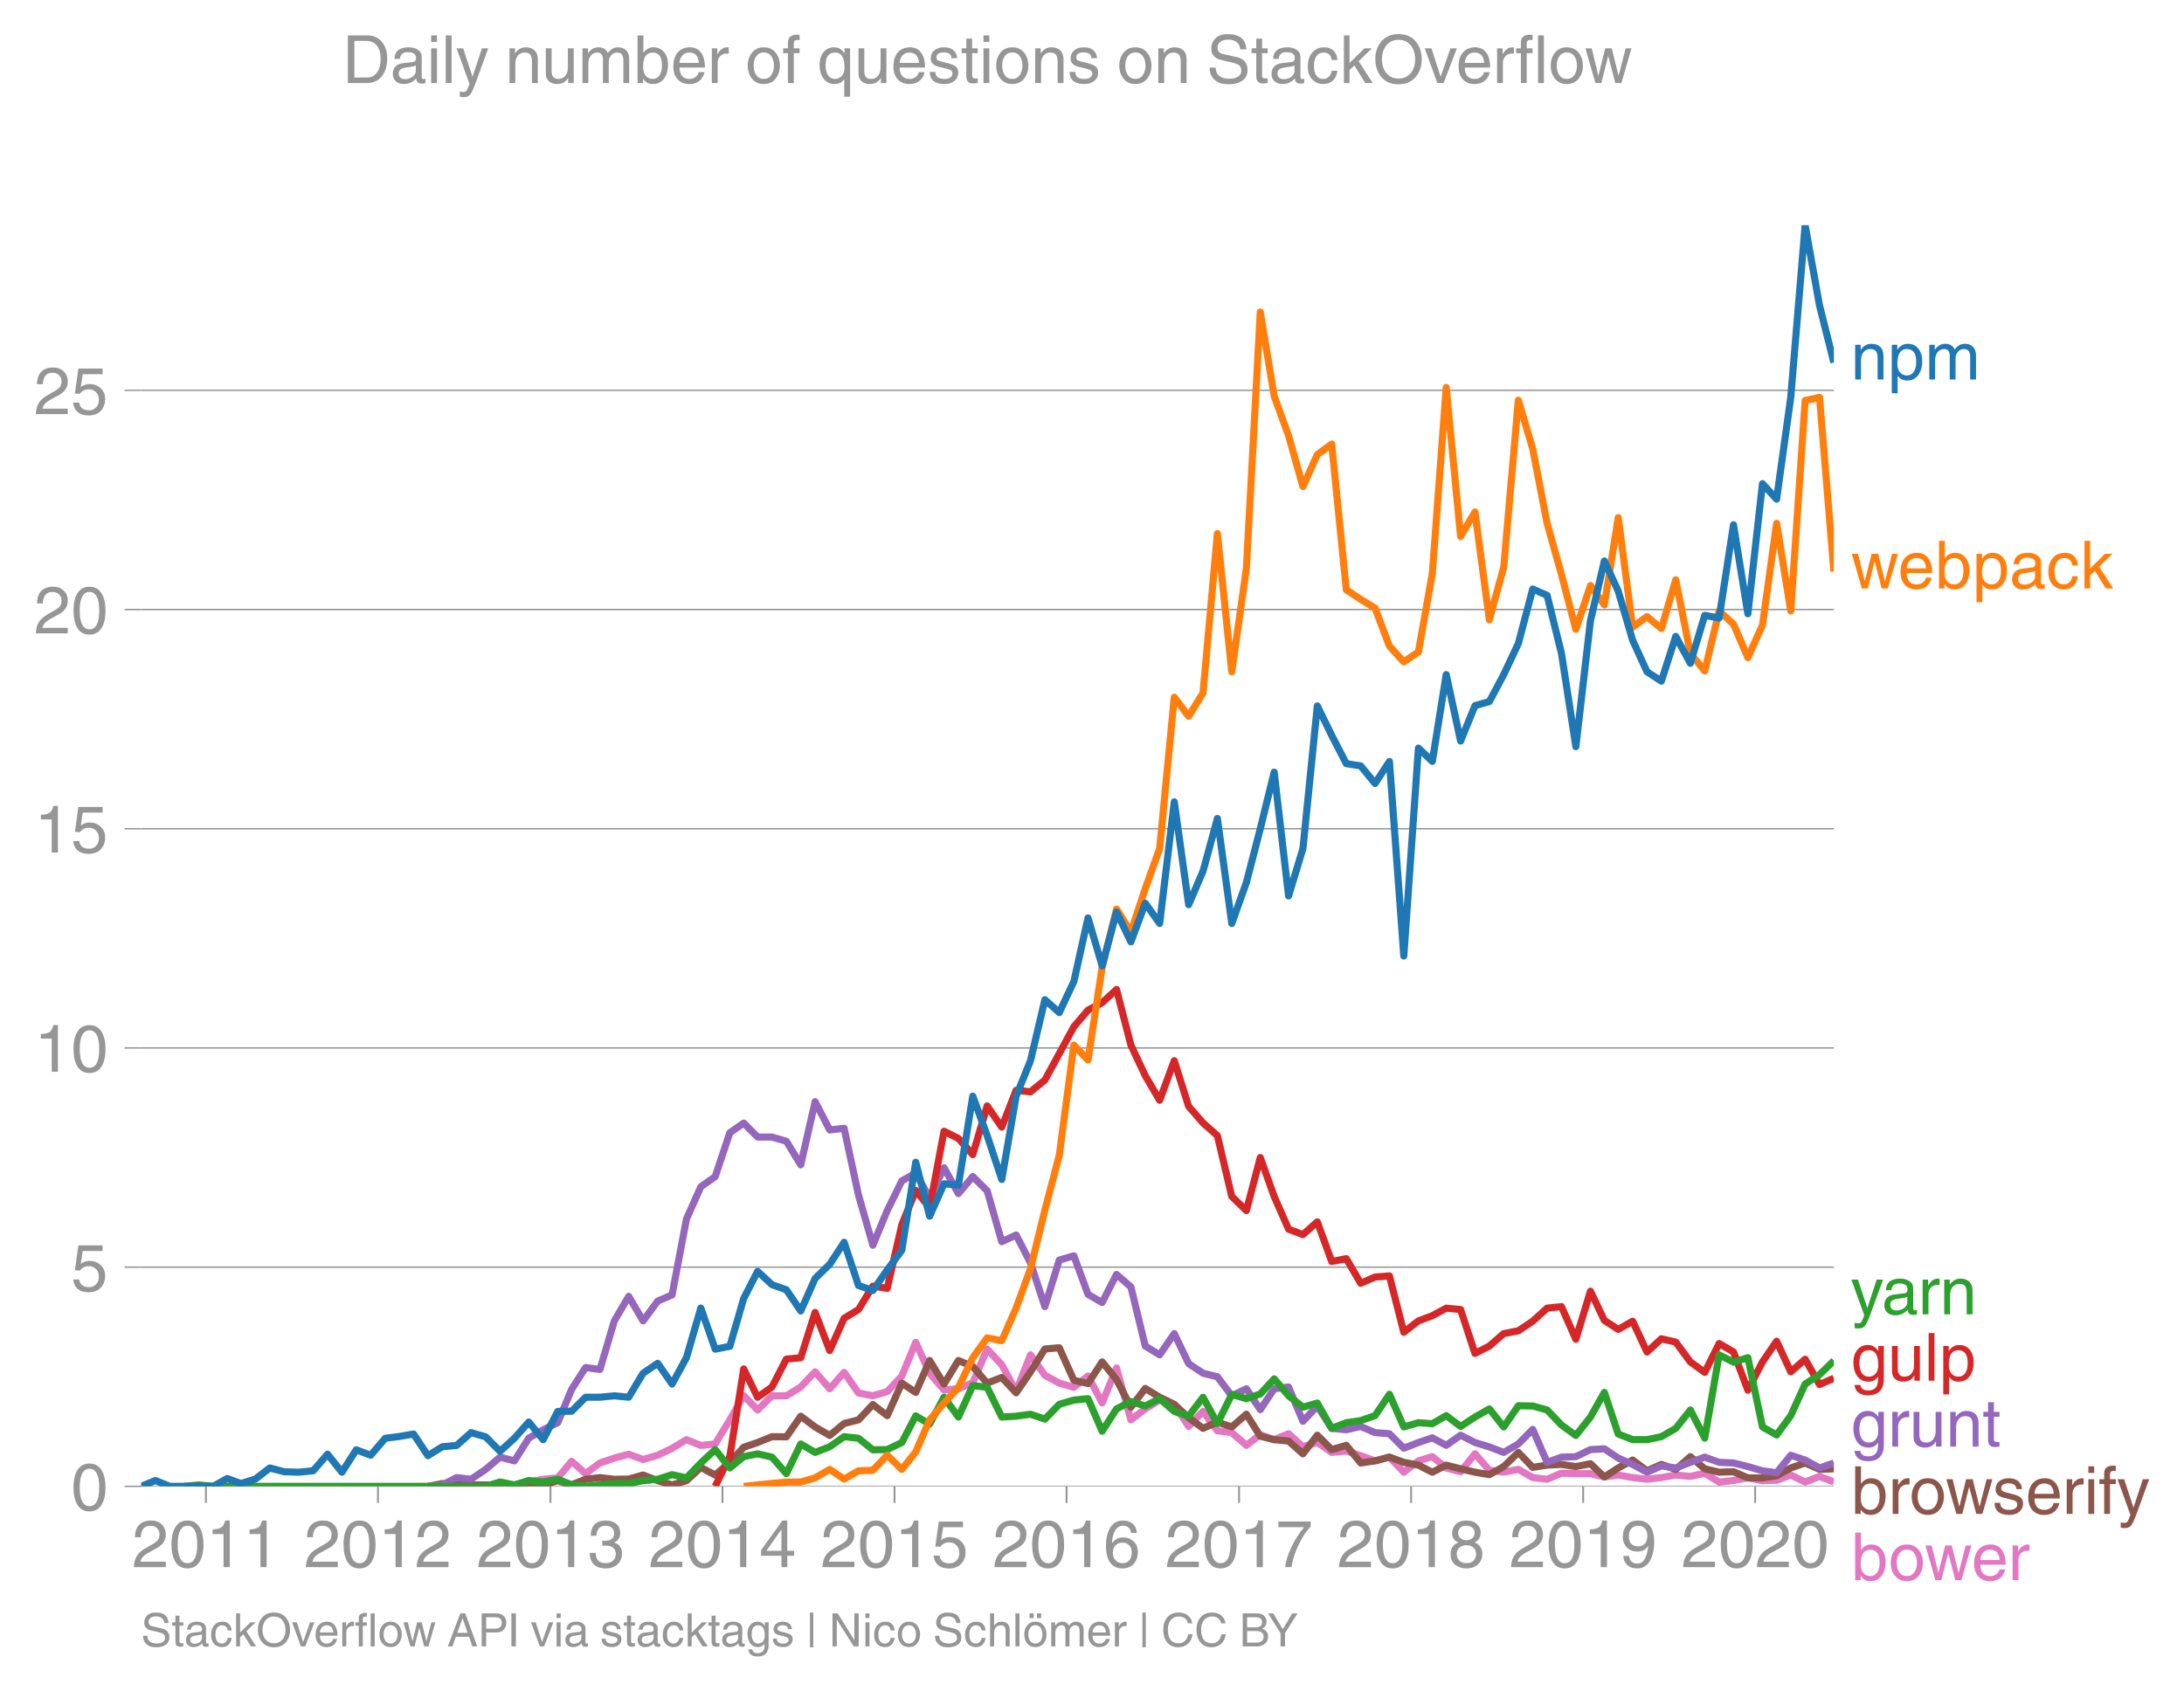<svg height="475.651" viewBox="0 0 460.756 356.738" width="614.341" xmlns="http://www.w3.org/2000/svg" xmlns:xlink="http://www.w3.org/1999/xlink"><defs><style>*{stroke-linecap:butt;stroke-linejoin:round}</style></defs><g id="figure_1"><path d="M0 356.738h460.756V0H0z" fill="none" id="patch_1"/><g id="axes_1"><path d="M29.77 313.628h357.12V47.516H29.77z" fill="none" id="patch_2"/><path clip-path="url(#pf98dd34f6f)" d="M105.49 313.628l3.035-.298 3.03-.627 3.033-.567 3.083-.298 2.933-3.496 2.932 2.6 3.034-2.247 3.033-1.035 3.033-.816 3.033 1.114 3.082-.895 3.033-1.452 3.035-1.83 3.03 1.213 3.033-.318 3.083-5.073 2.933-5.137 2.931 3.048 3.035-3.004 3.033.02 3.033-1.87 3.032-3.203 3.083 3.581 3.033-3.462 3.034 4.357 3.031.577 3.033-.875 3.082-3.283 2.934-7.119 2.93 6.522 3.036 3.522 3.033-.239 3.032-1.303 3.033-7.053 3.083 3.283 3.032 5.62 3.035-7.709 3.03 4.317 3.034 1.651 3.082.896 2.983-2.398 2.981 5.68 3.035-7.37 3.033 10.951 3.032-2.318 3.033-1.86 3.083.895 3.032 4.666 3.035-3.173 3.03 4.098 3.034.378 3.082 2.685 2.934-2.248 2.93 1.055 3.036-1.254 3.032 2.746 3.033-.895 3.033 2.088 3.082-.298 3.033.985 3.035 1.104 3.03-.796 3.033 3.183 3.083-2.387 2.933-.906 2.931 2.398 3.035.796 3.033-3.78 3.033 3.471 3.033.408 3.082-.597 3.033 1.731 3.035.358 3.03-1.283 3.033.09h3.083l2.933.703 2.931-.405 3.035.537 3.033.358 3.032-.358 3.033-.537 3.083.298 3.032-.686 3.035 1.88 3.031-.338 3.033-.557 3.082.597 2.983-.083 2.981-1.111 3.035 1.462 3.033-1.164 3.033 1.164" fill="none" stroke="#e377c2" stroke-linecap="square" stroke-width="1.5" id="line2d_1"/><g id="matplotlib.axis_1"><g id="xtick_1"><g id="line2d_2"><defs><path d="M0 0v3.5" id="mb22e7666a5" stroke="#969696" stroke-width=".4"/></defs><use x="43.443" xlink:href="#mb22e7666a5" y="313.628" fill="#969696" stroke="#969696" stroke-width=".4"/></g><g transform="matrix(.14 0 0 -.14 27.872 330.678)" fill="#969696" id="text_1"><defs><path d="M4.39 45.125q0 12.39 6.391 18.781 6.406 6.407 17.938 6.407 9.656 0 15.812-5.86 6.157-5.86 6.157-15.14 0-7.22-3.547-12.188-3.532-4.953-10.422-8.703l-12.11-6.64Q13.922 15.921 12.5 8.296h38.188V0H2.593q.39 9.906 4.297 16.5 3.906 6.594 12.203 11.375l12.593 7.328q5.032 2.89 7.329 5.984 2.297 3.094 2.297 8.516 0 5.375-3.766 9.031-3.75 3.672-10.156 3.672-7.078 0-10.594-4.672-3.516-4.656-3.61-12.609z" id="HelveticaWorld-Regular-50"/><path d="M42.484 34.188q0 14.109-3.734 21.156-3.734 7.062-10.969 7.062-7.078 0-10.89-7.062-3.797-7.047-3.797-21.157 0-13.671 3.75-20.937Q20.609 6 27.78 6q7.235 0 10.969 7 3.734 7.016 3.734 21.188zm9.422 0q0-17.297-6.25-26.704-6.25-9.39-17.875-9.39-12.062 0-18.062 9.734-6 9.75-6 26.36 0 17.03 6.14 26.578 6.157 9.547 17.922 9.547 11.625 0 17.875-9.5t6.25-26.626z" id="HelveticaWorld-Regular-48"/><path d="M35.89 0h-9.374v49.906H10.109v6.985q8.594.28 12.782 2.75Q27.094 62.109 29 70.313h6.89z" id="HelveticaWorld-Regular-49"/></defs><use xlink:href="#HelveticaWorld-Regular-50"/><use x="55.615" xlink:href="#HelveticaWorld-Regular-48"/><use x="111.23" xlink:href="#HelveticaWorld-Regular-49"/><use x="166.846" xlink:href="#HelveticaWorld-Regular-49"/></g></g><g id="xtick_2"><use x="79.737" xlink:href="#mb22e7666a5" y="313.628" fill="#969696" stroke="#969696" stroke-width=".4" id="line2d_3"/><g transform="matrix(.14 0 0 -.14 64.166 330.678)" fill="#969696" id="text_2"><use xlink:href="#HelveticaWorld-Regular-50"/><use x="55.615" xlink:href="#HelveticaWorld-Regular-48"/><use x="111.23" xlink:href="#HelveticaWorld-Regular-49"/><use x="166.846" xlink:href="#HelveticaWorld-Regular-50"/></g></g><g id="xtick_3"><use x="116.13" xlink:href="#mb22e7666a5" y="313.628" fill="#969696" stroke="#969696" stroke-width=".4" id="line2d_4"/><g transform="matrix(.14 0 0 -.14 100.56 330.678)" fill="#969696" id="text_3"><defs><path d="M22.406 39.984q2.203-.187 4.594-.187 6.203 0 9.781 2.86 3.594 2.859 3.594 8.656 0 4.687-3.344 7.89-3.343 3.203-9.64 3.203-6.985 0-10.235-4.11-3.234-4.093-3.437-10.983h-8.64q0 10.984 5.765 16.984 5.765 6.016 16.937 6.016 9.922 0 15.828-5.11 5.907-5.094 5.907-13.39 0-10.704-9.032-14.5v-.204q11.72-4 11.72-16.406 0-9.906-6.595-16.265-6.593-6.344-18.703-6.344-9.906 0-16.312 5.203Q4.204 8.5 3.422 21.484H12.5q.203-8.109 4-11.797Q20.313 6 27.484 6q6.938 0 11.141 3.86 4.203 3.859 4.203 9.718 0 6.406-4.016 9.672-4 3.266-12.39 3.266-2 0-4.016-.094z" id="HelveticaWorld-Regular-51"/></defs><use xlink:href="#HelveticaWorld-Regular-50"/><use x="55.615" xlink:href="#HelveticaWorld-Regular-48"/><use x="111.23" xlink:href="#HelveticaWorld-Regular-49"/><use x="166.846" xlink:href="#HelveticaWorld-Regular-51"/></g></g><g id="xtick_4"><use x="152.423" xlink:href="#mb22e7666a5" y="313.628" fill="#969696" stroke="#969696" stroke-width=".4" id="line2d_5"/><g transform="matrix(.14 0 0 -.14 136.853 330.678)" fill="#969696" id="text_4"><defs><path d="M10.594 24.703h22.61v31.89h-.188zM42 17.093V0h-8.797v17.094H2.484v8.593L34.72 70.314H42v-45.61h10.297v-7.61z" id="HelveticaWorld-Regular-52"/></defs><use xlink:href="#HelveticaWorld-Regular-50"/><use x="55.615" xlink:href="#HelveticaWorld-Regular-48"/><use x="111.23" xlink:href="#HelveticaWorld-Regular-49"/><use x="166.846" xlink:href="#HelveticaWorld-Regular-52"/></g></g><g id="xtick_5"><use x="188.717" xlink:href="#mb22e7666a5" y="313.628" fill="#969696" stroke="#969696" stroke-width=".4" id="line2d_6"/><g transform="matrix(.14 0 0 -.14 173.146 330.678)" fill="#969696" id="text_5"><defs><path d="M14.703 40.922q5.813 4.39 13.625 4.39 9.469 0 16.281-6.296 6.813-6.297 6.813-16.22 0-10.78-6.578-17.796-6.563-7-18.422-7-10.313 0-16.266 5.047Q4.203 8.109 3.22 17.39h9.094q.671-5.672 4.437-8.672 3.766-3 10.453-3 6.485 0 10.64 4.484Q42 14.703 42 21.688q0 7.125-4.36 11.421-4.343 4.297-11.218 4.297-7.813 0-13.047-6.687l-7.563.39 5.266 37.594h36.438v-8.5H17.672z" id="HelveticaWorld-Regular-53"/></defs><use xlink:href="#HelveticaWorld-Regular-50"/><use x="55.615" xlink:href="#HelveticaWorld-Regular-48"/><use x="111.23" xlink:href="#HelveticaWorld-Regular-49"/><use x="166.846" xlink:href="#HelveticaWorld-Regular-53"/></g></g><g id="xtick_6"><use x="225.011" xlink:href="#mb22e7666a5" y="313.628" fill="#969696" stroke="#969696" stroke-width=".4" id="line2d_7"/><g transform="matrix(.14 0 0 -.14 209.44 330.678)" fill="#969696" id="text_6"><defs><path d="M14.11 21.578q0-6.875 4.093-11.234Q22.313 6 28.906 6q6.297 0 10.032 4.438 3.734 4.453 3.734 11.687 0 6.297-3.688 10.547-3.687 4.25-10.468 4.25-6.594 0-10.5-4.156-3.907-4.157-3.907-11.188zM41.702 51.61q-.984 5.375-3.984 8.078-3 2.72-8.125 2.72-8.11 0-12.36-7.923-4.25-7.906-4.343-18.109l.203-.188q5.61 8.641 16.687 8.641 8.844 0 15.438-5.86 6.593-5.859 6.593-16.452 0-10.5-6.25-17.47-6.25-6.952-16.843-6.952-12.219 0-18.563 8.687-6.344 8.703-6.344 25.938 0 16.593 6.485 27.093 6.5 10.5 19.484 10.5 8.407 0 14.219-5.015 5.813-5 6.297-13.688z" id="HelveticaWorld-Regular-54"/></defs><use xlink:href="#HelveticaWorld-Regular-50"/><use x="55.615" xlink:href="#HelveticaWorld-Regular-48"/><use x="111.23" xlink:href="#HelveticaWorld-Regular-49"/><use x="166.846" xlink:href="#HelveticaWorld-Regular-54"/></g></g><g id="xtick_7"><use x="261.404" xlink:href="#mb22e7666a5" y="313.628" fill="#969696" stroke="#969696" stroke-width=".4" id="line2d_8"/><g transform="matrix(.14 0 0 -.14 245.833 330.678)" fill="#969696" id="text_7"><defs><path d="M3.719 68.797h48.578v-7.719Q42.28 50.875 33.984 33.484 25.687 16.11 23.391 0h-9.672q1.469 13.281 9.719 30.531 8.25 17.266 18.953 29.672H3.719z" id="HelveticaWorld-Regular-55"/></defs><use xlink:href="#HelveticaWorld-Regular-50"/><use x="55.615" xlink:href="#HelveticaWorld-Regular-48"/><use x="111.23" xlink:href="#HelveticaWorld-Regular-49"/><use x="166.846" xlink:href="#HelveticaWorld-Regular-55"/></g></g><g id="xtick_8"><use x="297.698" xlink:href="#mb22e7666a5" y="313.628" fill="#969696" stroke="#969696" stroke-width=".4" id="line2d_9"/><g transform="matrix(.14 0 0 -.14 282.127 330.678)" fill="#969696" id="text_8"><defs><path d="M27.594 40.578q5.422 0 8.953 3.094 3.547 3.11 3.547 8.234 0 4.594-3.407 7.547-3.39 2.953-9.687 2.953-5.61 0-8.672-3.11-3.047-3.093-3.047-7.874 0-5.125 3.813-7.984 3.812-2.86 8.5-2.86zm.093-7.562q-6.78 0-10.64-3.766-3.86-3.766-3.86-9.234 0-6.297 3.907-10.157Q21 6 28.219 6q6.406 0 10.234 3.86 3.828 3.859 3.828 10.265 0 5.469-3.828 9.172-3.828 3.719-10.766 3.719zM49.22 52.203q0-10.594-9.032-14.797 6.204-2.781 8.86-7.36 2.656-4.562 2.656-9.733 0-10.016-6.453-16.125-6.438-6.094-17.375-6.094-9.563 0-16.813 5.25-7.25 5.25-7.25 17.062 0 11.922 11.907 16.907-9.516 3.796-9.516 13.671 0 8.297 5.64 13.813 5.641 5.516 15.641 5.516 10.016 0 15.875-5.204 5.86-5.203 5.86-12.906z" id="HelveticaWorld-Regular-56"/></defs><use xlink:href="#HelveticaWorld-Regular-50"/><use x="55.615" xlink:href="#HelveticaWorld-Regular-48"/><use x="111.23" xlink:href="#HelveticaWorld-Regular-49"/><use x="166.846" xlink:href="#HelveticaWorld-Regular-56"/></g></g><g id="xtick_9"><use x="333.991" xlink:href="#mb22e7666a5" y="313.628" fill="#969696" stroke="#969696" stroke-width=".4" id="line2d_10"/><g transform="matrix(.14 0 0 -.14 318.42 330.678)" fill="#969696" id="text_9"><defs><path d="M27.594 31.39q6 0 9.75 4.047 3.765 4.063 3.765 11.97 0 6.5-3.562 10.75-3.563 4.25-10.64 4.25-6.11 0-9.876-4.298-3.75-4.297-3.75-11.53 0-7.376 3.516-11.282 3.515-3.906 10.797-3.906zm-1.282-7.906q-10 0-16.062 6.203-6.047 6.204-6.047 16.5 0 10.407 6.094 17.266 6.11 6.86 16.515 6.86 12.11 0 18.36-8.157 6.25-8.156 6.25-24.453 0-16.906-6.406-28.266Q38.625-1.905 25.875-1.905q-9.953 0-15.422 5.593-5.469 5.594-5.469 13.204h8.829q.39-5.266 3.437-8.375 3.063-3.094 8.438-3.094 7.609 0 11.515 6.781Q41.11 19 42.578 31.688l-.187.203q-5.672-8.407-16.078-8.407z" id="HelveticaWorld-Regular-57"/></defs><use xlink:href="#HelveticaWorld-Regular-50"/><use x="55.615" xlink:href="#HelveticaWorld-Regular-48"/><use x="111.23" xlink:href="#HelveticaWorld-Regular-49"/><use x="166.846" xlink:href="#HelveticaWorld-Regular-57"/></g></g><g id="xtick_10"><use x="370.285" xlink:href="#mb22e7666a5" y="313.628" fill="#969696" stroke="#969696" stroke-width=".4" id="line2d_11"/><g transform="matrix(.14 0 0 -.14 354.714 330.678)" fill="#969696" id="text_10"><use xlink:href="#HelveticaWorld-Regular-50"/><use x="55.615" xlink:href="#HelveticaWorld-Regular-48"/><use x="111.23" xlink:href="#HelveticaWorld-Regular-50"/><use x="166.846" xlink:href="#HelveticaWorld-Regular-48"/></g></g></g><g id="matplotlib.axis_2"><g id="ytick_1"><path clip-path="url(#pf98dd34f6f)" d="M29.77 313.628h357.12" fill="none" stroke="#969696" stroke-linecap="square" stroke-width=".3" id="line2d_12"/><g id="line2d_13"><defs><path d="M0 0h-3.5" id="meb81632bbe" stroke="#969696" stroke-width=".3"/></defs><use x="29.771" xlink:href="#meb81632bbe" y="313.628" fill="#969696" stroke="#969696" stroke-width=".3"/></g><use xlink:href="#HelveticaWorld-Regular-48" transform="matrix(.14 0 0 -.14 14.985 318.653)" fill="#969696" id="text_11"/></g><g id="ytick_2"><path clip-path="url(#pf98dd34f6f)" d="M29.77 267.375h357.12" fill="none" stroke="#969696" stroke-linecap="square" stroke-width=".3" id="line2d_14"/><use x="29.771" xlink:href="#meb81632bbe" y="267.375" fill="#969696" stroke="#969696" stroke-width=".3" id="line2d_15"/><use xlink:href="#HelveticaWorld-Regular-53" transform="matrix(.14 0 0 -.14 14.985 272.4)" fill="#969696" id="text_12"/></g><g id="ytick_3"><path clip-path="url(#pf98dd34f6f)" d="M29.77 221.121h357.12" fill="none" stroke="#969696" stroke-linecap="square" stroke-width=".3" id="line2d_16"/><use x="29.771" xlink:href="#meb81632bbe" y="221.121" fill="#969696" stroke="#969696" stroke-width=".3" id="line2d_17"/><g transform="matrix(.14 0 0 -.14 7.2 226.146)" fill="#969696" id="text_13"><use xlink:href="#HelveticaWorld-Regular-49"/><use x="55.615" xlink:href="#HelveticaWorld-Regular-48"/></g></g><g id="ytick_4"><path clip-path="url(#pf98dd34f6f)" d="M29.77 174.868h357.12" fill="none" stroke="#969696" stroke-linecap="square" stroke-width=".3" id="line2d_18"/><use x="29.771" xlink:href="#meb81632bbe" y="174.868" fill="#969696" stroke="#969696" stroke-width=".3" id="line2d_19"/><g transform="matrix(.14 0 0 -.14 7.2 179.892)" fill="#969696" id="text_14"><use xlink:href="#HelveticaWorld-Regular-49"/><use x="55.615" xlink:href="#HelveticaWorld-Regular-53"/></g></g><g id="ytick_5"><path clip-path="url(#pf98dd34f6f)" d="M29.77 128.614h357.12" fill="none" stroke="#969696" stroke-linecap="square" stroke-width=".3" id="line2d_20"/><use x="29.771" xlink:href="#meb81632bbe" y="128.614" fill="#969696" stroke="#969696" stroke-width=".3" id="line2d_21"/><g transform="matrix(.14 0 0 -.14 7.2 133.639)" fill="#969696" id="text_15"><use xlink:href="#HelveticaWorld-Regular-50"/><use x="55.615" xlink:href="#HelveticaWorld-Regular-48"/></g></g><g id="ytick_6"><path clip-path="url(#pf98dd34f6f)" d="M29.77 82.36h357.12" fill="none" stroke="#969696" stroke-linecap="square" stroke-width=".3" id="line2d_22"/><use x="29.771" xlink:href="#meb81632bbe" y="82.361" fill="#969696" stroke="#969696" stroke-width=".3" id="line2d_23"/><g transform="matrix(.14 0 0 -.14 7.2 87.385)" fill="#969696" id="text_16"><use xlink:href="#HelveticaWorld-Regular-50"/><use x="55.615" xlink:href="#HelveticaWorld-Regular-53"/></g></g></g><path clip-path="url(#pf98dd34f6f)" d="M90.277 313.628l3.032-.597 3.033.289 3.033.01h3.082l3.033-.01 3.035.308h3.03l3.033-.298 3.083-.895 2.933.863 2.932-1.162 3.034-.358 3.033.358 3.033-.05 3.033-.845 3.082 1.194 3.033.885 3.035-.885 3.03-2.815 3.033 1.621 3.083-2.686 2.933-3.186 2.931-.991 3.035-1.234 3.033.04 3.033-4.357 3.032 2.268 3.083 1.79 3.033-2.516 3.034-.766 3.031-3.243 3.033 2.348 3.082-6.864 2.934 1.961 2.93-6.735 3.036 4.973 3.033-4.973 3.032 1.273 3.033 3.501 3.083-1.193 3.032 3.242 3.035-4.436 3.03-4.814 3.034-.259 3.082 6.864 2.983.689 2.981-4.569 3.035 3.75 3.033 5.8 3.032-3.95 3.033 1.86 3.083 1.492 3.032 2.815 3.035 2.258 3.03-1.332 3.034 1.034 3.082-2.686 2.934 4.647 2.93.725 3.036.288 3.032 2.696 3.033-3.93 3.033 3.035 3.082-.896 3.033 3.72 3.035-.437 3.03-.796 3.033 1.094 3.083.597 2.933 1.503 2.931-1.503 3.035.776 3.033.716 3.033.517 3.033-1.71 3.082-2.985 3.033 3.154 3.035-.468 3.03-.15 3.033.449 3.083-.597 2.933 2.792 2.931-1.897 3.035-1.671 3.033 2.268 3.032-1.343 3.033 1.044 3.083-2.685 3.032 2.566 3.035.716 3.031-.1 3.033 1.294h3.082l2.983-.443 2.981-1.646 3.035-1.054 3.033 1.352 3.033-.119" fill="none" stroke="#8c564b" stroke-linecap="square" stroke-width="1.5" id="line2d_24"/><path clip-path="url(#pf98dd34f6f)" d="M90.277 313.628l3.032-.298 3.033-1.552 3.033.358 3.082-2.089 3.033-2.586 3.035.796 3.03-4.805 3.033-1.76 3.083-1.492 2.933-7.055 2.932-4.583 3.034.398 3.033-10.246 3.033-5.172 3.033 5.172 3.082-4.177 3.033-1.304 3.035-16.004 3.03-6.814 3.033-2.139 3.083-9.25 2.933-2.046 2.931 2.941 3.035.01 3.033.885 3.033 4.974 3.032-13.33 3.083 5.969 3.033-.348 3.034 14.075 3.031 10.593 3.033-7.31 3.082-6.267 2.934-1.62 2.93 5.2 3.036-6.346 3.033 5.451 3.032-3.6 3.033 3.004 3.083 10.742 3.032-1.412 3.035 5.888 3.03 9.221 3.034-9.817 3.082-.896 2.983 8.13 2.981 1.718 3.035-5.918 3.033 2.635 3.032 12.474 3.033 1.85 3.083-4.476 3.032 6.326 3.035 2.03 3.03.745 3.034 4.029 3.082-1.492 2.934 4.402 2.93-4.402 3.036-.378 3.032 7.241 3.033-3.232 3.033 4.724 3.082.299 3.033-.706 3.035 1.303 3.03.238 3.033 3.044 3.083-1.193 2.933-.992 2.931 1.588 3.035-2.138 3.033 1.542 3.033.925 3.033 1.163 3.082-1.79 3.033-3.074 3.035 6.953 3.03-1.094 3.033-.1 3.083-1.491 2.933-.17 2.931 1.96 3.035 1.343 3.033 1.641 3.032-1.333 3.033.438 3.083-1.194 3.032-1.094 3.035 1.094 3.031.14 3.033.756 3.082.895 2.983.411 2.981-3.694 3.035 1.015 3.033 1.67 3.033-1.053" fill="none" stroke="#9467bd" stroke-linecap="square" stroke-width="1.5" id="line2d_25"/><g transform="matrix(.14 0 0 -.14 390.462 80.077)" fill="#1f77b4" id="text_17"><defs><path d="M49.219 0h-8.844v32.172q0 7.422-2.594 10.578-2.578 3.156-8.578 3.156-5.906 0-9.875-4.5-3.953-4.484-3.953-12.89V0H6.594v52.297h8.297v-7.375h.203q6.203 8.89 15.812 8.89 8.89 0 13.594-4.718 4.719-4.703 4.719-13.5z" id="HelveticaWorld-Regular-110"/><path d="M14.984 23.688q0-8.407 4.094-13 4.11-4.579 10.219-4.579 6.687 0 10.39 5.438 3.72 5.453 3.72 14.765 0 10.22-3.563 14.907-3.563 4.687-10.735 4.687-6.984 0-10.562-5.5-3.563-5.5-3.563-16.718zm-8.39 28.609h8.297v-7.375h.203q5.61 8.89 15.625 8.89 10.11 0 15.937-7.359 5.828-7.344 5.828-18.766 0-12.796-5.953-21Q40.578-1.515 29.5-1.515q-9.094 0-13.922 7.032h-.203v-26.22H6.594z" id="HelveticaWorld-Regular-112"/><path d="M6.594 52.297h8.297v-7.375h.203q5.906 8.89 15.812 8.89 9.813 0 13.922-8.5 3.75 4.594 7.266 6.547 3.515 1.953 8.703 1.953 6.781 0 11.484-4.453Q77 44.922 77 36.187V0h-8.781v33.797q0 6.094-2.297 9.094-2.297 3.015-7.422 3.015-5.172 0-8.75-4.203-3.563-4.203-3.563-9.812V0h-8.78v36.188q0 4.53-2.11 7.124-2.094 2.594-6.094 2.594-6.297 0-10.062-4.687-3.766-4.688-3.766-12.703V0H6.594z" id="HelveticaWorld-Regular-109"/></defs><use xlink:href="#HelveticaWorld-Regular-110"/><use x="55.176" xlink:href="#HelveticaWorld-Regular-112"/><use x="111.67" xlink:href="#HelveticaWorld-Regular-109"/></g><g transform="matrix(.14 0 0 -.14 390.462 124.172)" fill="#ff7f0e" id="text_18"><defs><path d="M25.594 0h-8.985L1.516 52.297h9.468L21 11.187h.188l10.109 41.11h9.922l10.203-41.11h.187l10.594 41.11h8.703L55.812 0h-9.234L35.984 40.484h-.187z" id="HelveticaWorld-Regular-119"/><path d="M42.484 30.328q-.687 8.485-4.5 12.031-3.797 3.547-10.109 3.547-6.39 0-10.328-4.5-3.922-4.484-4.172-11.078zm8.391-13.922q-1.453-8.11-7.953-13.422-5.719-4.5-15.047-4.593-10.984.093-17.438 7.203Q4 12.704 4 24.704q0 13.78 6.64 21.437 6.641 7.672 18.47 7.672 10.593 0 16.546-7.922 5.953-7.907 5.953-22.594H13.375q0-8.203 3.813-12.703Q21 6.109 28.608 6.109q5.375 0 9.235 3.235 3.86 3.25 4.25 7.062z" id="HelveticaWorld-Regular-101"/><path d="M43.406 26.313q0 10.5-3.718 15.046-3.704 4.547-10.579 4.547-6.984-.11-10.562-5.453Q14.984 35.11 14.984 25q0-10.297 4.297-14.594Q23.578 6.11 29.297 6.11q6.5 0 10.297 5.344 3.812 5.344 3.812 14.86zM6.594 0v71.781h8.781V45.703h.203q5.61 8.11 15.14 8.11 9.766 0 15.766-7.25t6-18.876q0-13.093-6.062-21.156Q40.375-1.516 29.5-1.516q-9.578 0-14.406 8.016h-.203V0z" id="HelveticaWorld-Regular-98"/><path d="M38.375 26.703q-.969-1.015-3.828-1.656-2.86-.625-10.672-1.656-5.766-.688-8.469-2.844-2.703-2.14-2.703-5.656 0-4.297 2.281-6.688 2.297-2.39 7.329-2.39 6.296 0 11.171 3.578 4.891 3.593 4.891 8.718zM6.203 36.375q.297 8.844 5.734 13.14 5.454 4.297 15.844 4.297 8.297 0 13.907-3.765 5.624-3.75 5.624-10.844V9.078Q47.313 6 50.094 6q1.125 0 2.89.39V0Q50.594-.984 48-.984q-4.5 0-6.703 1.921-2.188 1.938-2.281 6.047-7.516-8.5-18.891-8.5-7.422 0-11.922 4.204Q3.72 6.89 3.72 13.624q0 6.89 3.906 11.125Q11.531 29 19 29.89l15.516 1.891q4.203.64 4.203 6.203 0 4.11-3.047 6.297-3.047 2.203-9.25 2.203-5.516 0-8.485-2.437-2.953-2.438-3.53-7.672z" id="HelveticaWorld-Regular-97"/><path d="M39.594 34.719q-1.89 11.187-12.39 11.187-6.5 0-10.454-5.203-3.953-5.203-3.953-14.484 0-10.11 3.656-15.11 3.672-5 10.64-5 4.688 0 8.11 3.438 3.422 3.437 4.39 8.953h8.5q-1.312-9.703-6.859-14.86-5.547-5.156-14.328-5.156-10.297 0-16.89 7.047-6.594 7.063-6.594 19.172 0 13.281 6.594 21.188 6.593 7.922 18.5 7.922 8.687 0 13.843-5.204 5.157-5.203 5.735-13.89z" id="HelveticaWorld-Regular-99"/><path d="M50 0H38.719L22.406 26.422l-7.312-6.594V0h-8.5v71.781h8.5v-41.61l22.5 22.126H48.78L28.813 32.813z" id="HelveticaWorld-Regular-107"/></defs><use xlink:href="#HelveticaWorld-Regular-119"/><use x="70.912" xlink:href="#HelveticaWorld-Regular-101"/><use x="126.332" xlink:href="#HelveticaWorld-Regular-98"/><use x="182.826" xlink:href="#HelveticaWorld-Regular-112"/><use x="239.32" xlink:href="#HelveticaWorld-Regular-97"/><use x="294.252" xlink:href="#HelveticaWorld-Regular-99"/><use x="345.521" xlink:href="#HelveticaWorld-Regular-107"/></g><g transform="matrix(.14 0 0 -.14 390.462 277.328)" fill="#2ca02c" id="text_19"><defs><path d="M39.016 52.297h9.562L29.891.984q-.5-1.375-.985-2.593-4.25-11.329-7.328-15.547-3.078-4.235-9.953-4.235-3.61 0-5.906.782v8.015q2.484-.89 5.468-.89 3.22 0 4.704 2.03 1.5 2.032 4.421 9.938L.875 52.297h9.922L24.812 9.719H25z" id="HelveticaWorld-Regular-121"/><path d="M15.375 0H6.594v52.297h8.297v-8.688h.203q5.703 10.203 14.687 10.203 1.422 0 2.297-.296V44.39h-3.266q-5.906 0-9.671-4.016-3.766-4-3.766-9.953z" id="HelveticaWorld-Regular-114"/></defs><use xlink:href="#HelveticaWorld-Regular-121"/><use x="46.734" xlink:href="#HelveticaWorld-Regular-97"/><use x="101.666" xlink:href="#HelveticaWorld-Regular-114"/><use x="134.234" xlink:href="#HelveticaWorld-Regular-110"/></g><g transform="matrix(.14 0 0 -.14 390.462 291.333)" fill="#d62728" id="text_20"><defs><path d="M12.984 26.313q0-9.61 3.813-14.907Q20.609 6.11 27.094 6.11q6.312 0 10.312 4.579 4 4.593 4 13 0 11.03-3.5 16.625-3.484 5.593-10.61 5.593-7.171 0-10.75-4.765-3.562-4.766-3.562-14.828zM49.812 2.983q0-12.609-6.062-18.797-6.047-6.203-18.266-6.203-8.78 0-13.984 4.047Q6.297-13.922 5.516-6.39h8.796q.672-3.812 3.532-6.062 2.86-2.25 8.281-2.25 7.375 0 11.125 3.969 3.766 3.953 3.766 12.828v3.719h-.188q-4.937-7.329-13.922-7.329-11.187 0-17.093 8.25-5.907 8.25-5.907 20.953 0 11.625 5.953 18.875 5.97 7.25 15.829 7.25 9.906 0 15.625-8.89h.187v7.375h8.313z" id="HelveticaWorld-Regular-103"/><path d="M6.11 52.297h8.78V17.578q0-5.765 2.61-8.625Q20.125 6.11 25 6.11q6.781 0 10.594 4.797 3.812 4.813 3.812 12.578v28.813h8.782V0H39.89v7.625l-.188.188q-4.984-9.329-16.61-9.329-7.515 0-12.25 4.094Q6.11 6.688 6.11 14.703z" id="HelveticaWorld-Regular-117"/><path d="M15.375 0H6.594v71.781h8.781z" id="HelveticaWorld-Regular-108"/></defs><use xlink:href="#HelveticaWorld-Regular-103"/><use x="55.908" xlink:href="#HelveticaWorld-Regular-117"/><use x="110.693" xlink:href="#HelveticaWorld-Regular-108"/><use x="132.715" xlink:href="#HelveticaWorld-Regular-112"/></g><g transform="matrix(.14 0 0 -.14 390.462 305.24)" fill="#9467bd" id="text_21"><defs><path d="M17.188 45.016V10.984q0-2 1.093-3.046 1.11-1.047 3.938-1.047h3.375V0Q20.797-.688 19-.688q-5.516 0-8.063 2.641-2.53 2.64-2.53 8.547v34.516H1.311v7.28h7.094v14.595h8.781V52.297h8.407v-7.281z" id="HelveticaWorld-Regular-116"/></defs><use xlink:href="#HelveticaWorld-Regular-103"/><use x="55.908" xlink:href="#HelveticaWorld-Regular-114"/><use x="88.477" xlink:href="#HelveticaWorld-Regular-117"/><use x="143.262" xlink:href="#HelveticaWorld-Regular-110"/><use x="198.438" xlink:href="#HelveticaWorld-Regular-116"/></g><g transform="matrix(.14 0 0 -.14 390.462 319.447)" fill="#8c564b" id="text_22"><defs><path d="M12.703 26.219q0-8.735 3.953-14.375 3.953-5.64 11.219-5.64 7.531 0 11.438 5.905 3.906 5.907 3.906 14.11 0 8.297-3.907 14.078-3.906 5.797-11.437 5.797-6.969 0-11.078-5.453-4.094-5.438-4.094-14.422zm-8.984 0q0 11.672 6.484 19.625 6.5 7.968 17.672 7.968 11.438 0 17.875-8.062 6.453-8.047 6.453-19.531 0-11.516-6.406-19.625-6.39-8.11-17.922-8.11-11.078 0-17.625 7.86-6.531 7.86-6.531 19.875z" id="HelveticaWorld-Regular-111"/><path d="M36.078 37.406q-.187 4.688-3.344 6.735-3.14 2.047-9.047 2.047-4.296 0-7.359-1.907-3.047-1.89-3.047-5.468 0-2.829 1.797-4.172 1.813-1.344 7.828-2.86l8.688-2.187q7.906-2 11.297-5.11 3.406-3.093 3.406-8.656 0-7.719-5.64-12.531-5.641-4.813-15.063-4.813-11 0-16.64 4.563-5.626 4.578-5.735 13.75h8.5q.203-5.422 3.594-8.063 3.39-2.625 10.171-2.625 5.516 0 8.766 2.188 3.25 2.203 3.25 6.11 0 2.78-2.11 4.437-2.093 1.672-8.296 3.078l-10.203 2.5q-6.203 1.562-9.157 4.656-2.953 3.094-2.953 8.031 0 7.72 5.516 12.203 5.531 4.5 14.406 4.5 9.485 0 14.531-4.624 5.047-4.61 5.344-11.782z" id="HelveticaWorld-Regular-115"/><path d="M6.594 61.813v9.968h8.781v-9.969zM15.375 0H6.594v52.297h8.781z" id="HelveticaWorld-Regular-105"/><path d="M17.188 45.016V0H8.405v45.016H1.22v7.28h7.187v8.985q0 5.907 3.578 8.703 3.594 2.813 10.032 2.813 2.203 0 3.968-.188v-7.906q-1.562.188-3.578.188-2.922 0-4.078-1.438-1.14-1.437-1.14-4.656v-6.5h8.796v-7.281z" id="HelveticaWorld-Regular-102"/></defs><use xlink:href="#HelveticaWorld-Regular-98"/><use x="56.494" xlink:href="#HelveticaWorld-Regular-114"/><use x="88.063" xlink:href="#HelveticaWorld-Regular-111"/><use x="142.471" xlink:href="#HelveticaWorld-Regular-119"/><use x="213.383" xlink:href="#HelveticaWorld-Regular-115"/><use x="263.383" xlink:href="#HelveticaWorld-Regular-101"/><use x="318.803" xlink:href="#HelveticaWorld-Regular-114"/><use x="351.371" xlink:href="#HelveticaWorld-Regular-105"/><use x="373.393" xlink:href="#HelveticaWorld-Regular-102"/><use x="401.078" xlink:href="#HelveticaWorld-Regular-121"/></g><g transform="matrix(.14 0 0 -.14 390.462 333.424)" fill="#e377c2" id="text_23"><use xlink:href="#HelveticaWorld-Regular-98"/><use x="56.494" xlink:href="#HelveticaWorld-Regular-111"/><use x="110.902" xlink:href="#HelveticaWorld-Regular-119"/><use x="181.814" xlink:href="#HelveticaWorld-Regular-101"/><use x="237.234" xlink:href="#HelveticaWorld-Regular-114"/></g><g transform="matrix(.097 0 0 -.097 29.77 347.399)" fill="#969696" id="text_24"><defs><path d="M50.39 50.781q-.296 6.844-5.109 10.719-4.797 3.875-12.656 3.875-7.922 0-12.172-3.25-4.234-3.234-4.234-9.344 0-3.265 1.843-5.61 1.86-2.343 6.641-3.468l20.516-4.687q8.297-1.813 12.297-6.875 4.015-5.047 4.015-12.313 0-10.64-7.812-16.187-7.813-5.547-20.313-5.547-9.531 0-15.031 2.437-5.484 2.453-9.734 7.766-4.25 5.328-4.25 14.89h9.093q0-8 5.313-12.406 5.328-4.39 14.5-4.39 8.89 0 13.844 3.156 4.953 3.156 4.953 8.953 0 5.281-2.953 7.89Q46.188 29 37.594 31l-15.469 3.625q-7.719 1.75-11.531 6.125Q6.78 45.125 6.78 51.516q0 9.672 6.516 15.922 6.531 6.25 18.203 6.25 13.172 0 20.328-5.5 7.156-5.485 7.688-17.407z" id="HelveticaWorld-Regular-83"/><path d="M63.922 35.89q0 12.594-6.672 20.891-6.656 8.313-18.328 8.313-11.531 0-18.266-8.313-6.734-8.297-6.734-20.89 0-12.985 6.828-21.094 6.844-8.11 18.172-8.11 11.078 0 18.031 7.907 6.969 7.922 6.969 21.297zm9.953 0q0-16.062-9.281-26.937-9.266-10.86-25.672-10.86-16.516 0-25.766 10.86-9.25 10.875-9.25 26.938 0 16.109 9.25 26.953 9.25 10.843 25.766 10.843 16.89 0 25.922-11.046 9.031-11.032 9.031-26.75z" id="HelveticaWorld-Regular-79"/><path d="M39.406 52.297h9.625L29.11 0h-9.437L.594 52.297h10.203L24.422 9.719h.187z" id="HelveticaWorld-Regular-118"/><path d="M44 29.5L33.406 61.078h-.203L21.687 29.5zm-25.297-8.594L11.188 0h-9.97l27 71.781h10.985L65.187 0H54.594l-7.078 20.906z" id="HelveticaWorld-Regular-65"/><path d="M17.828 38.625H37.11q7.282 0 10.938 3.188 3.656 3.203 3.656 9.703 0 5.812-3.516 8.89-3.515 3.078-10.687 3.078H17.828zm0-38.625H8.11v71.781h32.266q9.625 0 15.484-5.594 5.86-5.593 5.86-14.578 0-9.328-5.672-15.312-5.656-5.969-15.672-5.969H17.828z" id="HelveticaWorld-Regular-80"/><path d="M17.828 0H8.11v71.781h9.72z" id="HelveticaWorld-Regular-73"/><path d="M9.422 73.688h7.281V-1.906H9.422z" id="HelveticaWorld-Regular-124"/><path d="M55.61 71.781h9.374V0h-10.78L17.577 58.016h-.187V0H8.109v71.781h11.375l35.938-57.969h.187z" id="HelveticaWorld-Regular-78"/><path d="M49.219 0h-8.844v34.188q0 6.296-2.438 9-2.437 2.718-7.953 2.718-6.797 0-10.703-4.406-3.906-4.39-3.906-12.984V0H6.594v71.781h8.781V45.312h.203q6 8.5 15.328 8.5 8.594 0 13.453-4.5 4.86-4.484 4.86-13.718z" id="HelveticaWorld-Regular-104"/><path d="M12.703 26.219q0-8.735 3.953-14.375 3.953-5.64 11.219-5.64 7.531 0 11.438 5.905 3.906 5.907 3.906 14.11 0 8.297-3.907 14.078-3.906 5.797-11.437 5.797-6.969 0-11.078-5.453-4.094-5.438-4.094-14.422zm-8.984 0q0 11.672 6.484 19.625 6.5 7.968 17.672 7.968 11.438 0 17.875-8.062 6.453-8.047 6.453-19.531 0-11.516-6.406-19.625-6.39-8.11-17.922-8.11-11.078 0-17.625 7.86-6.531 7.86-6.531 19.875zm36.734 35.406H31.47v10.156h8.984zm-16.219 0H15.25v10.156h8.984z" id="HelveticaWorld-Regular-246"/><path d="M58.016 50.203q-1.625 7.313-6.782 11.094-5.14 3.797-13.343 3.797-10.594 0-17.047-7.703-6.438-7.688-6.438-20.766 0-15.14 6.094-22.547 6.11-7.39 17.688-7.39 7.609 0 13.093 5.046 5.5 5.063 7.407 14.688h9.421Q66.22 12.594 57.625 5.344t-20.906-7.25q-14.703 0-23.516 10.11Q4.391 18.311 4.391 36.28q0 17.328 9.203 27.36 9.203 10.047 24.297 10.047 12.5 0 20.265-6.454 7.766-6.437 9.235-17.03z" id="HelveticaWorld-Regular-67"/><path d="M8.11 71.781h31.484q9.281 0 14.797-5.031 5.515-5.031 5.515-13.031 0-4.844-2.422-8.828-2.406-3.97-7.187-6.172 6.687-2.532 9.828-6.735 3.156-4.203 3.156-10.797 0-9.265-6.687-15.234Q49.906 0 38.922 0H8.109zm9.562-63.484h20.703q7.625 0 11.422 3.531 3.812 3.547 3.812 9.563 0 6.093-4.25 9.093Q45.125 33.5 36.812 33.5h-19.14zm0 33.11h17.625q7.719 0 11.312 2.796 3.594 2.813 3.594 8.781 0 5.125-3.406 7.813-3.39 2.687-11.39 2.687H17.671z" id="HelveticaWorld-Regular-66"/><path d="M37.313 0h-9.72v28.906L.485 71.781h11.329l20.609-34.469 20.562 34.47h11.422L37.312 28.905z" id="HelveticaWorld-Regular-89"/></defs><use xlink:href="#HelveticaWorld-Regular-83"/><use x="66.211" xlink:href="#HelveticaWorld-Regular-116"/><use x="93.896" xlink:href="#HelveticaWorld-Regular-97"/><use x="148.828" xlink:href="#HelveticaWorld-Regular-99"/><use x="200.098" xlink:href="#HelveticaWorld-Regular-107"/><use x="250.098" xlink:href="#HelveticaWorld-Regular-79"/><use x="327.881" xlink:href="#HelveticaWorld-Regular-118"/><use x="375.49" xlink:href="#HelveticaWorld-Regular-101"/><use x="430.91" xlink:href="#HelveticaWorld-Regular-114"/><use x="464.979" xlink:href="#HelveticaWorld-Regular-102"/><use x="492.664" xlink:href="#HelveticaWorld-Regular-108"/><use x="514.686" xlink:href="#HelveticaWorld-Regular-111"/><use x="569.094" xlink:href="#HelveticaWorld-Regular-119"/><use x="641.506" xlink:href="#HelveticaWorld-Regular-32"/><use x="665.92" xlink:href="#HelveticaWorld-Regular-65"/><use x="732.619" xlink:href="#HelveticaWorld-Regular-80"/><use x="797.268" xlink:href="#HelveticaWorld-Regular-73"/><use x="823.049" xlink:href="#HelveticaWorld-Regular-32"/><use x="847.463" xlink:href="#HelveticaWorld-Regular-118"/><use x="897.072" xlink:href="#HelveticaWorld-Regular-105"/><use x="919.094" xlink:href="#HelveticaWorld-Regular-97"/><use x="974.025" xlink:href="#HelveticaWorld-Regular-32"/><use x="998.439" xlink:href="#HelveticaWorld-Regular-115"/><use x="1048.439" xlink:href="#HelveticaWorld-Regular-116"/><use x="1076.125" xlink:href="#HelveticaWorld-Regular-97"/><use x="1131.057" xlink:href="#HelveticaWorld-Regular-99"/><use x="1182.326" xlink:href="#HelveticaWorld-Regular-107"/><use x="1232.326" xlink:href="#HelveticaWorld-Regular-116"/><use x="1260.012" xlink:href="#HelveticaWorld-Regular-97"/><use x="1314.943" xlink:href="#HelveticaWorld-Regular-103"/><use x="1370.852" xlink:href="#HelveticaWorld-Regular-115"/><use x="1420.852" xlink:href="#HelveticaWorld-Regular-32"/><use x="1445.266" xlink:href="#HelveticaWorld-Regular-124"/><use x="1471.242" xlink:href="#HelveticaWorld-Regular-32"/><use x="1495.656" xlink:href="#HelveticaWorld-Regular-78"/><use x="1568.752" xlink:href="#HelveticaWorld-Regular-105"/><use x="1590.773" xlink:href="#HelveticaWorld-Regular-99"/><use x="1642.043" xlink:href="#HelveticaWorld-Regular-111"/><use x="1697.951" xlink:href="#HelveticaWorld-Regular-32"/><use x="1722.365" xlink:href="#HelveticaWorld-Regular-83"/><use x="1788.576" xlink:href="#HelveticaWorld-Regular-99"/><use x="1839.846" xlink:href="#HelveticaWorld-Regular-104"/><use x="1895.021" xlink:href="#HelveticaWorld-Regular-108"/><use x="1917.043" xlink:href="#HelveticaWorld-Regular-246"/><use x="1972.951" xlink:href="#HelveticaWorld-Regular-109"/><use x="2055.959" xlink:href="#HelveticaWorld-Regular-101"/><use x="2111.379" xlink:href="#HelveticaWorld-Regular-114"/><use x="2143.947" xlink:href="#HelveticaWorld-Regular-32"/><use x="2168.361" xlink:href="#HelveticaWorld-Regular-124"/><use x="2194.338" xlink:href="#HelveticaWorld-Regular-32"/><use x="2218.752" xlink:href="#HelveticaWorld-Regular-67"/><use x="2291.066" xlink:href="#HelveticaWorld-Regular-67"/><use x="2363.381" xlink:href="#HelveticaWorld-Regular-32"/><use x="2387.795" xlink:href="#HelveticaWorld-Regular-66"/><use x="2450.607" xlink:href="#HelveticaWorld-Regular-89"/></g><g transform="matrix(.14 0 0 -.14 72.264 17.516)" fill="#969696" id="text_25"><defs><path d="M17.828 8.297h18.797q9.766 0 15.281 7.5 5.516 7.5 5.516 20.484 0 12.844-5.563 19.969-5.562 7.125-16.062 7.234H17.828zM8.11 71.78h29.094q14.11 0 22.094-9.703 7.984-9.687 7.984-25.156 0-16.61-7.984-26.766Q51.313 0 36.813 0H8.108z" id="HelveticaWorld-Regular-68"/><path d="M41.5 23.688q0 11.125-3.5 16.671-3.484 5.547-10.61 5.547-6.874 0-10.593-4.5-3.703-4.484-3.703-15.093 0-9.422 3.75-14.813 3.765-5.39 10.36-5.39 5.812 0 10.046 4.39 4.25 4.39 4.25 13.188zm8.406-44.391H41.11V5.516h-.187Q35.89-1.516 27-1.516q-10.984 0-17 8.157-6 8.156-6 21.047 0 11.421 5.906 18.765 5.922 7.36 15.875 7.36 9.907 0 15.625-8.891h.203v7.375h8.297z" id="HelveticaWorld-Regular-113"/></defs><use xlink:href="#HelveticaWorld-Regular-68"/><use x="72.021" xlink:href="#HelveticaWorld-Regular-97"/><use x="126.953" xlink:href="#HelveticaWorld-Regular-105"/><use x="148.975" xlink:href="#HelveticaWorld-Regular-108"/><use x="170.996" xlink:href="#HelveticaWorld-Regular-121"/><use x="220.605" xlink:href="#HelveticaWorld-Regular-32"/><use x="245.02" xlink:href="#HelveticaWorld-Regular-110"/><use x="300.195" xlink:href="#HelveticaWorld-Regular-117"/><use x="354.98" xlink:href="#HelveticaWorld-Regular-109"/><use x="437.988" xlink:href="#HelveticaWorld-Regular-98"/><use x="494.482" xlink:href="#HelveticaWorld-Regular-101"/><use x="549.902" xlink:href="#HelveticaWorld-Regular-114"/><use x="582.471" xlink:href="#HelveticaWorld-Regular-32"/><use x="606.885" xlink:href="#HelveticaWorld-Regular-111"/><use x="662.793" xlink:href="#HelveticaWorld-Regular-102"/><use x="690.479" xlink:href="#HelveticaWorld-Regular-32"/><use x="714.893" xlink:href="#HelveticaWorld-Regular-113"/><use x="771.387" xlink:href="#HelveticaWorld-Regular-117"/><use x="826.172" xlink:href="#HelveticaWorld-Regular-101"/><use x="881.592" xlink:href="#HelveticaWorld-Regular-115"/><use x="931.592" xlink:href="#HelveticaWorld-Regular-116"/><use x="959.277" xlink:href="#HelveticaWorld-Regular-105"/><use x="981.299" xlink:href="#HelveticaWorld-Regular-111"/><use x="1037.207" xlink:href="#HelveticaWorld-Regular-110"/><use x="1092.383" xlink:href="#HelveticaWorld-Regular-115"/><use x="1142.383" xlink:href="#HelveticaWorld-Regular-32"/><use x="1166.797" xlink:href="#HelveticaWorld-Regular-111"/><use x="1222.705" xlink:href="#HelveticaWorld-Regular-110"/><use x="1277.881" xlink:href="#HelveticaWorld-Regular-32"/><use x="1302.295" xlink:href="#HelveticaWorld-Regular-83"/><use x="1368.506" xlink:href="#HelveticaWorld-Regular-116"/><use x="1396.191" xlink:href="#HelveticaWorld-Regular-97"/><use x="1451.123" xlink:href="#HelveticaWorld-Regular-99"/><use x="1502.393" xlink:href="#HelveticaWorld-Regular-107"/><use x="1552.393" xlink:href="#HelveticaWorld-Regular-79"/><use x="1630.176" xlink:href="#HelveticaWorld-Regular-118"/><use x="1677.785" xlink:href="#HelveticaWorld-Regular-101"/><use x="1733.205" xlink:href="#HelveticaWorld-Regular-114"/><use x="1767.273" xlink:href="#HelveticaWorld-Regular-102"/><use x="1794.959" xlink:href="#HelveticaWorld-Regular-108"/><use x="1816.98" xlink:href="#HelveticaWorld-Regular-111"/><use x="1871.389" xlink:href="#HelveticaWorld-Regular-119"/></g><path clip-path="url(#pf98dd34f6f)" d="M150.882 313.628l3.083-6.266 2.933-18.512 2.931 5.978 3.035-2.168 3.033-5.889 3.033-.278 3.032-9.57 3.083 8.058 3.033-6.814 3.034-1.84 3.031-4.944 3.033.468 3.082-13.429 2.934-7.236 2.93 3.655 3.036-16.143 3.033 1.521 3.032 3.412 3.033-10.275 3.083 4.476 3.032-7.768 3.035.308 3.03-2.467 3.034-5.59 3.082-5.67 2.983-3.499 2.981-1.574 3.035-2.785 3.033 11.737 3.032 6.456 3.033 5.182 3.083-8.355 3.032 9.648 3.035 3.482 3.03 2.686 3.034 12.831 3.082 2.984 2.934-11.19 2.93 8.206 3.036 6.903 3.032 1.154 3.033-2.695 3.033 8.365 3.082-.597 3.033 5.183 3.035-1.303 3.03-.24 3.033 11.878 3.083-2.388 2.933-1.097 2.931-1.588 3.035.288 3.033 9.26 3.033-1.551 3.033-2.626 3.082-.597 3.033-2.02 3.035-2.754 3.03-.329 3.033 6.894 3.083-10.146 2.933 6.16 2.931 1.897 3.035-1.721 3.033 6.495 3.032-2.795 3.033.706 3.083 4.178 3.032 2.208 3.035-6.087 3.031 1.77 3.033 8.077 3.082-5.968 2.983-4.363 2.981 6.452 3.035-2.656 3.033 5.342 3.033-1.333" fill="none" stroke="#d62728" stroke-linecap="square" stroke-width="1.5" id="line2d_26"/><path clip-path="url(#pf98dd34f6f)" d="M38.869 313.628l3.033-.298 3.082.298H102.457l3.033-.925 3.035.627 3.03-.935 3.033.338 3.083-.597 2.933 1.162 2.932.33 3.034-.308 3.033-.289 3.033-.02 3.033-.576 3.082-.299 3.033-.975 3.035.677 3.03-3.143 3.033-2.825 3.083 3.879 2.933-2.398 2.931-.586 3.035.696 3.033 3.482 3.033-6.257 3.032 1.78 3.083-1.193 3.033-2.129 3.034.338 3.031 2.437 3.033-.05 3.082-1.491 2.934-5.617 2.93 1.737 3.036-5.68 3.033 4.188 3.032-6.654 3.033.388 3.083 6.266 3.032-.179 3.035-.418 3.03 1.035 3.034-3.124 3.082-.895 2.983-.298 2.981 6.863 3.035-4.705 3.033-1.561 3.032.945 3.033-1.542 3.083 2.686 3.032 1.014 3.035-3.999 3.03 5.54 3.034-6.136 3.082.895 2.934-.991 2.93-3.187 3.036 3.561 3.032 2.407 3.033-.865 3.033 5.341 3.082-1.193 3.033-.448 3.035-1.044 3.03-4.506 3.033 6.893 3.083-.895 2.933.213 2.931-1.705 3.035 2.278 3.033-1.98 3.033-1.72 3.033 3.809 3.082-4.476 3.033.05 3.035.845 3.03 3.163 3.033 2.208 3.083-3.879 2.933-5.2 2.931 8.781 3.035 1.174 3.033.02 3.032-.637 3.033-1.75 3.083-3.88 3.032 5.938 3.035-17.576 3.031 1.542 3.033-.945 3.082 14.622 2.983 1.688 2.981-4.075 3.035-6.665 3.033-1.99 3.033-2.943" fill="none" stroke="#2ca02c" stroke-linecap="square" stroke-width="1.5" id="line2d_27"/><path clip-path="url(#pf98dd34f6f)" d="M156.898 313.628l2.931-.298 3.035-.318 3.033-.279 3.033-.03 3.032-.865 3.083-1.79 3.033 2.038 3.034-1.74 3.031-.11 3.033-3.173 3.082 2.984 2.934-3.687 2.93-6.757 3.036-3.551 3.033-3.312 3.032-6.247 3.033-4.198 3.083.597 3.032-6.883 3.035-8.336 3.03-12.324 3.034-11.549 3.082-23.276 2.983 3.15 2.981-19.562 3.035-12.285 3.033 4.825 3.032-9.142 3.033-8.465 3.083-31.93 3.032 4.01 3.035-4.905 3.03-33.64 3.034 29.164 3.082-21.784 2.934-54.119 2.93 17.713 3.036 8.366 3.032 10.732 3.033-6.724 3.033-2.228 3.082 30.736 3.033 2.02 3.035 1.86 3.03 8.007 3.033 3.332 3.083-2.089 2.933-16.55 2.931-39.252 3.035 31.432 3.033-5.172 3.033 22.749 3.033-11.111 3.082-35.213 3.033 10.246 3.035 15.716 3.03 10.803 3.033 11.578 3.083-9.25 2.933 4.081 2.931-18.406 3.035 23.097 3.033-2.208 3.032 2.517 3.033-10.275 3.083 15.517 3.032 3.7 3.035-12.652 3.031 2.785 3.033 7.062 3.082-6.863 2.983-21.465 2.981 18.48 3.035-44.393 3.033-.666 3.033 36.744" fill="none" stroke="#ff7f0e" stroke-linecap="square" stroke-width="1.5" id="line2d_28"/><path clip-path="url(#pf98dd34f6f)" d="M29.77 313.628l3.033-1.233 3.035 1.233h9.146l2.933-1.652 2.932 1.055 3.035-.945 3.032-2.337 3.033.796 3.033.1 3.082-.3 3.033-3.5 3.035 3.8 3.03-4.726 3.033 1.144 3.083-3.58 2.983-.381 2.98-.515 3.036 4.566 3.032-1.88 3.033-.279 3.033-2.705 3.082.895 3.033 3.044 3.035-2.746 3.03-3.421 3.033 3.72 3.083-5.968 2.933-.043 2.932-2.942 3.034-.01 3.033-.288 3.033.288 3.033-5.063 3.082-2.088 3.033 4.376 3.035-5.57 3.03-10.464 3.033 8.673 3.083-.596 2.933-10.104 2.931-5.712 3.035 2.805 3.033 1.074 3.033 4.476 3.032-6.863 3.083-2.984 3.033-4.645 3.034 9.121 3.031 1.054 3.033-4.336 3.082-4.178 2.934-18.555 2.93 11.393 3.036-6.834 3.033.269 3.032-18.77 3.033 8.326 3.083 9.25 3.032-17.576 3.035-7.49 3.03-12.862 3.034 2.716 3.082-6.565 2.983-13.408 2.981 10.125 3.035-11.369 3.033 6.296 3.032-8.146 3.033 4.267 3.083-25.663 3.032 21.704 3.035-7.082 3.03-11.11 3.034 22.151 3.082-8.654 2.934-11.34 2.93-11.936 3.036 26.121 3.032-10.007 3.033-30.08 3.033 6.208 3.082 5.968 3.033.467 3.035 3.71 3.03-4.635 3.033 41.042 3.083-43.867 2.933 2.803 2.931-18.32 3.035 14.025 3.033-7.46 3.033-.865 3.033-5.7 3.082-6.565 3.033-11.479 3.035 1.333 3.03 12.235 3.033 19.695L335.533 131l2.933-12.629 2.931 6.363 3.035 10.355 3.033 6.654 3.032 1.98 3.033-9.44 3.083 5.67 3.032-10.106 3.035.557 3.031-19.676 3.033 18.78 3.082-27.453 2.983 3.272 2.981-21.475 3.035-36.337 3.033 16.94 3.033 12.046" fill="none" stroke="#1f77b4" stroke-linecap="square" stroke-width="1.5" id="line2d_29"/></g></g><defs><clipPath id="pf98dd34f6f"><path d="M29.771 47.516h357.12v266.112H29.771z"/></clipPath></defs></svg>